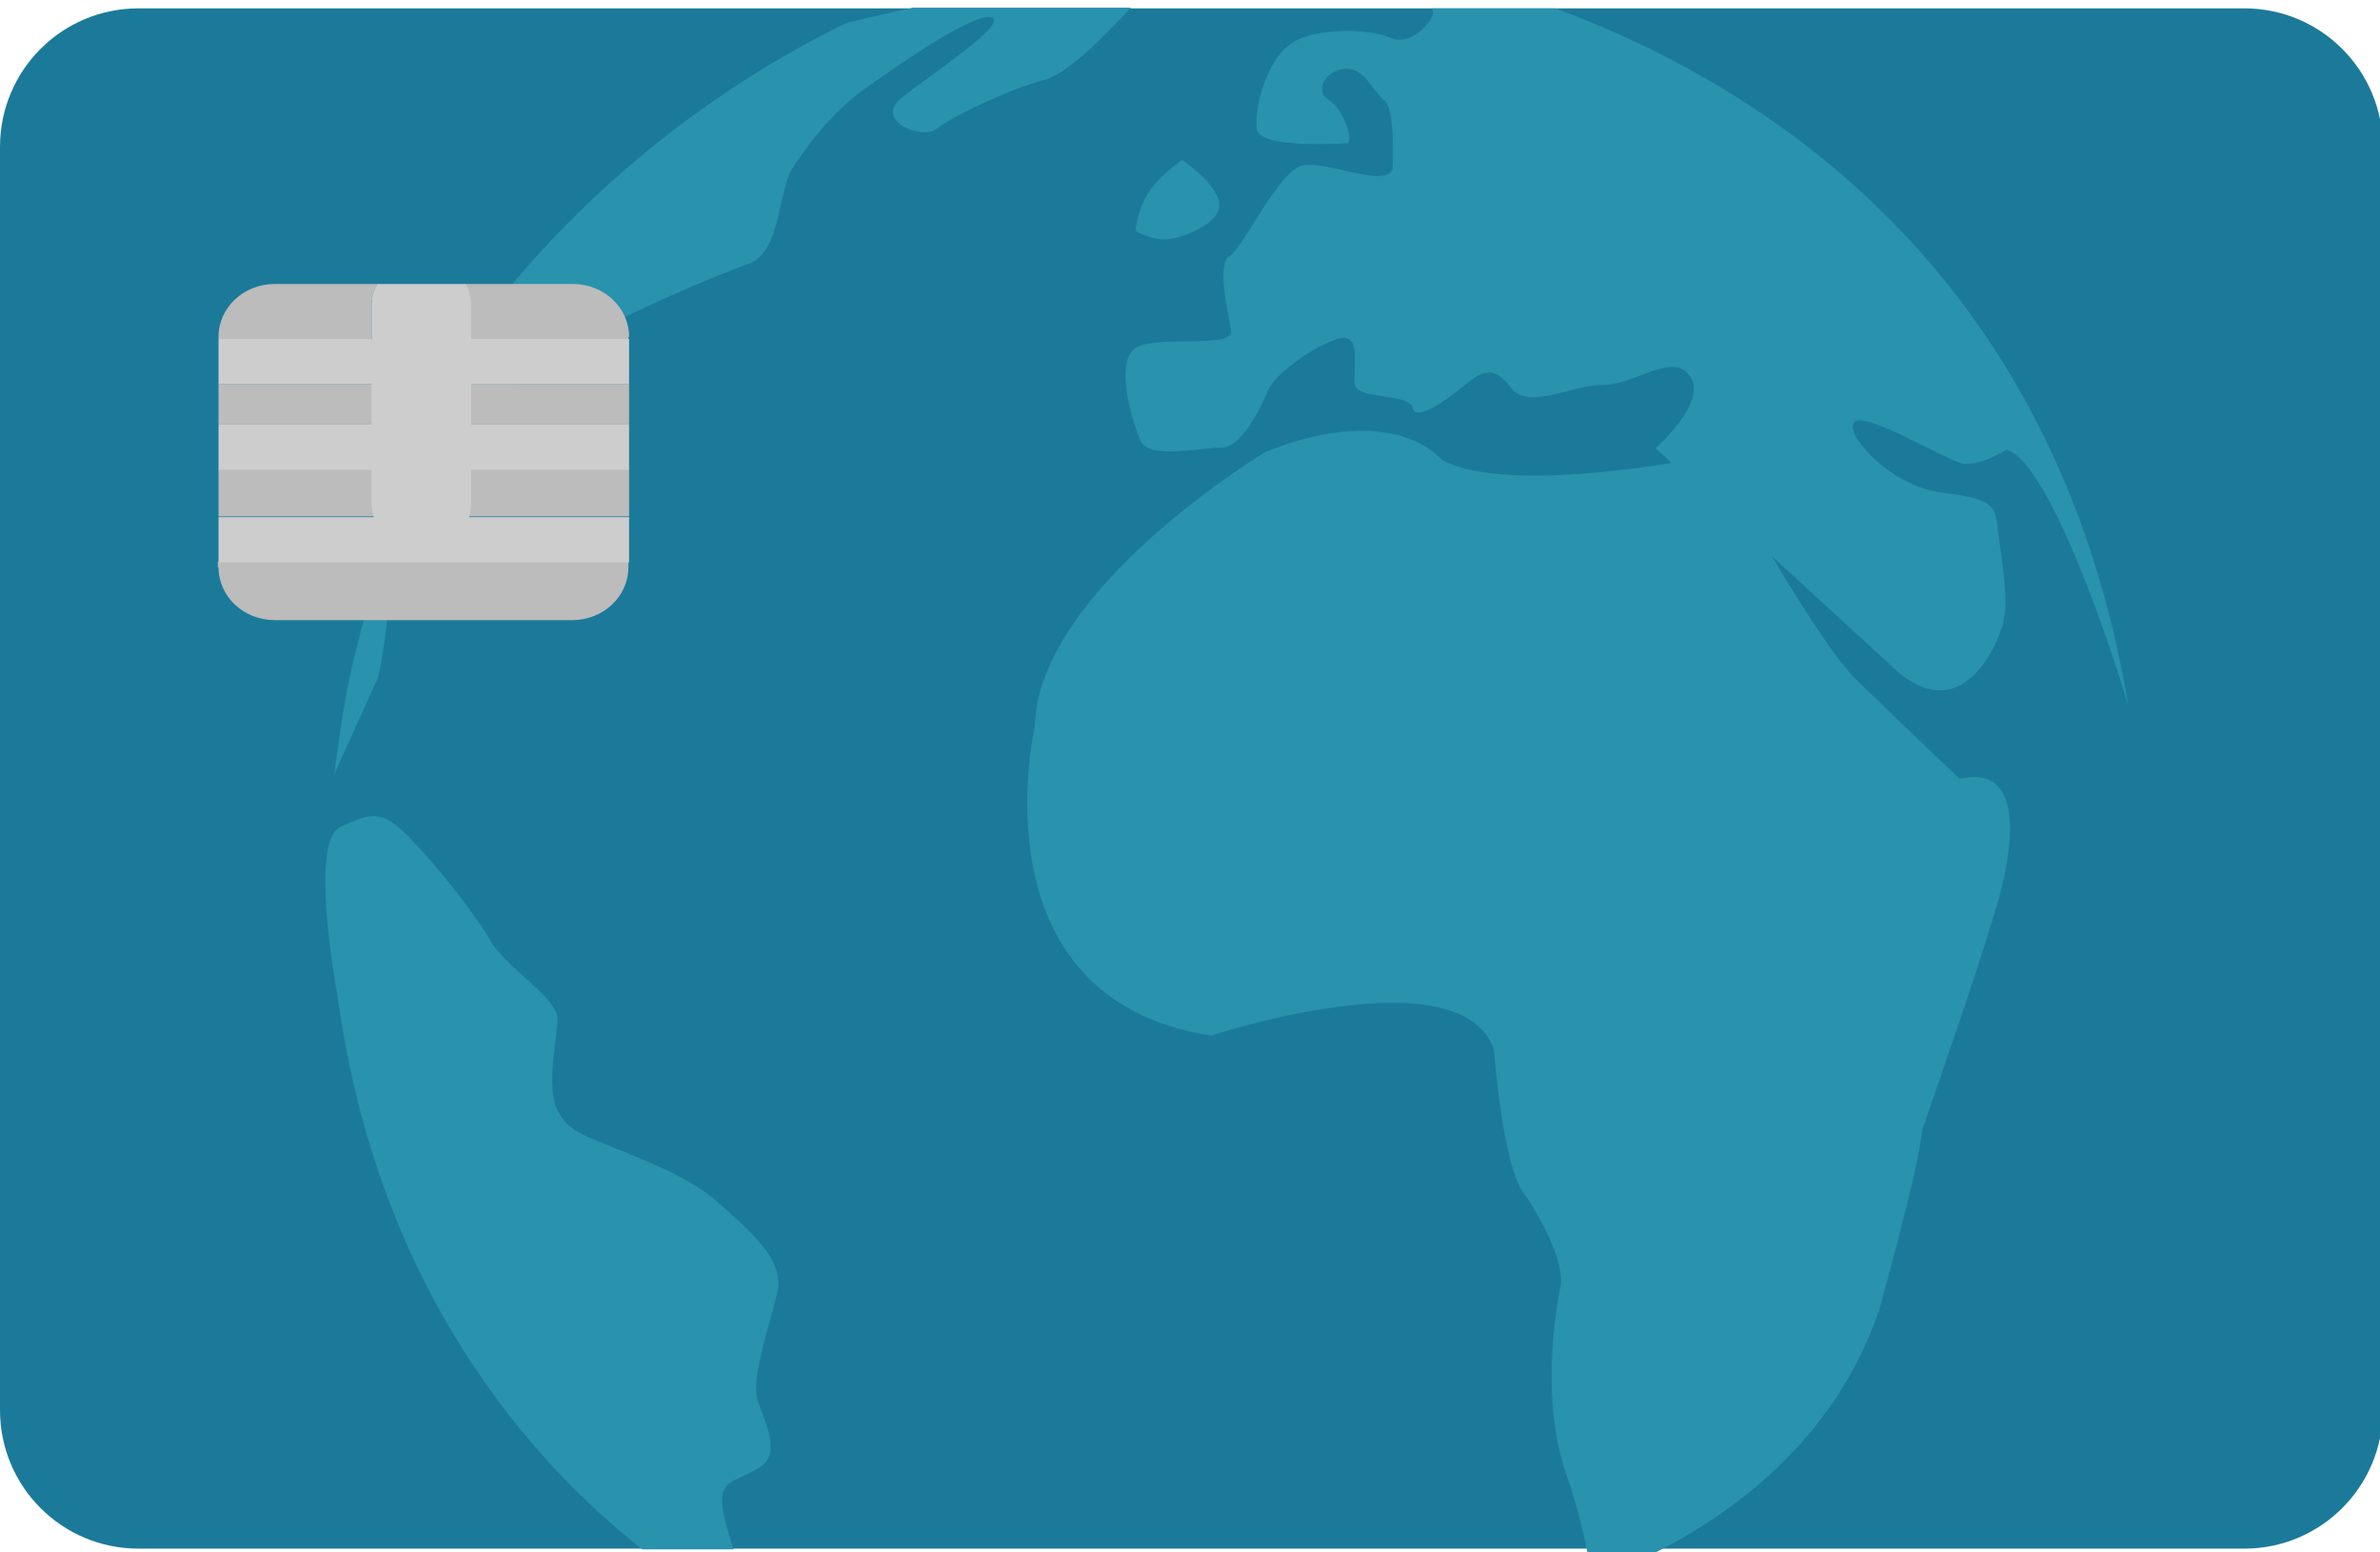 <svg width="342" height="223" xmlns="http://www.w3.org/2000/svg" xml:space="preserve" version="1.1">

 <g>
  <title>Layer 1</title>
  <path id="svg_2" fill="#1B7A9A" d="m342.4,202.6c0,11 -8.9,19.9 -19.9,19.9l-302.6,0c-11,0 -19.9,-8.9 -19.9,-19.9l0,-181.5c0,-11 8.9,-19.9 19.9,-19.9l302.6,0c11,0 19.9,8.9 19.9,19.9l0,181.5l0,0z"/>
  <g id="svg_3">
   <path id="svg_4" fill="#2992AD" d="m169.9,23c0,0 -3.3,2.1 -5,4.9c-1.7,2.9 -1.7,5.3 -1.7,5.3s2.1,1.2 4.2,1.2c2.1,0 7.8,-2.1 7.8,-4.9c0.1,-2.8 -5.3,-6.5 -5.3,-6.5z"/>
   <path id="svg_5" fill="#2992AD" d="m282.1,66.6c2.5,0.4 6.2,-2 6.2,-2c7.1,2 17.5,36.6 17.5,36.6c-10.4,-62.2 -52,-88.8 -82.3,-100l-17.8,0c0.2,0.4 0.3,0.7 0.2,0.9c-0.8,2 -3.7,4.5 -6.2,3.3s-10.4,-1.6 -14.1,0.8c-3.7,2.5 -5.4,9.5 -5,12.3c0.4,2.9 11.6,2.1 12.9,2.1c1.2,0 -0.4,-4.9 -2.5,-6.2c-2.1,-1.2 -0.8,-4.1 2.1,-4.5s4.2,3.3 5.8,4.5c1.7,1.2 1.2,9.9 1.2,9.9c-1.2,2.9 -10,-1.6 -13.3,-0.4c-3.3,1.2 -8.3,11.9 -10.1,12.9c-1.8,0.9 -0.4,7.5 0.2,10.6c0.6,3 -11.6,0.4 -14.1,2.9s0,10.7 1.2,13.2c1.3,2.5 8.7,0.8 11.6,0.8s5.8,-6.2 6.6,-8.2c0.8,-2.1 6.2,-6.2 10,-7.4c3.7,-1.2 2.1,4.5 2.5,6.6s7.9,1.2 8.3,3.3s5,-1.2 7.5,-3.3c2.5,-2 4.2,-2.9 6.6,0.4c2.5,3.3 8.7,-0.4 13.3,-0.4c4.6,0 10,-4.9 12.5,-1.2s-5,10.3 -5,10.3l2.3,2.1c-8.4,1.4 -25.6,3.5 -33,-0.4c0,0 -6.6,-8.6 -25.3,-1.2c0,0 -32.8,19.7 -33.2,39.5c0,0 -9.1,39 25.3,44.4c0,0 36.1,-11.9 40.7,2.1c0,0 1.2,17.3 4.6,21c0,0 5.4,7.9 5,12.7c0,0 -3.7,16 1.2,28.4c0,0 1.8,5.7 2.6,10l9.9,0c10.1,-5.1 25.5,-15.6 32,-34.7c0,0 5.8,-20.6 6.2,-25.9c0,0 8.3,-23.8 10.4,-31.2c0,0 7.5,-22.2 -5,-19.3c0,0 -8.7,-8.2 -15,-14.4c-3.1,-3.1 -7.8,-10.6 -12,-17.6l18.3,16.8c9.1,7.4 14.1,-3.7 15,-7.4c0.8,-3.7 -0.4,-9.5 -0.8,-13.1c-0.4,-3.7 -0.8,-4.5 -7.9,-5.4c-7.1,-0.8 -13.7,-7.8 -12.9,-9.9c0.8,-2.5 13.3,5.3 15.8,5.7z"/>
   <path id="svg_6" fill="#2992AD" d="m63.7,54.5c-2.6,5.5 -6.9,20.5 -4,14.7s10.1,-10 16.7,-15.7c6.7,-5.8 26.6,-14 31.2,-15.6c4.6,-1.7 4.2,-10.3 6.2,-13.6c2.1,-3.3 5.8,-8.2 10.4,-11.5c4.6,-3.3 15.8,-11.1 18.3,-10.3s-8.7,8.2 -12.9,11.5s2.9,6.2 5,4.5s10.4,-5.7 15.4,-7c3.4,-0.8 9.2,-6.8 12.5,-10.4l-31.3,0c-5.6,1.2 -9.6,2.2 -9.6,2.2c-40.2,19.7 -57.9,51.2 -57.9,51.2z"/>
   <path id="svg_7" fill="#2992AD" d="m109.2,210.8c3.3,-2.1 0.4,-7 -0.4,-9.9c-0.8,-2.9 1.7,-10.3 2.9,-15.2c1.2,-4.9 -4.6,-9.4 -8.7,-13.1c-4.2,-3.7 -11.2,-6.2 -15,-7.8c-3.7,-1.6 -6.2,-2 -7.9,-5.3s0,-10.3 0,-13.2c0,-2.9 -7.5,-7.4 -9.6,-11.1s-7.6,-10.7 -11.6,-14.8c-4,-4.1 -5.4,-3.7 -10,-1.6c-4.6,2.1 -0.4,24.3 -0.4,24.3c5.8,42.3 27.8,66.9 43.8,79.5l13.1,0c-0.8,-2.6 -1.5,-5 -1.6,-6.3c-0.4,-3.8 2.1,-3.4 5.4,-5.5z"/>
   <path id="svg_8" fill="#2992AD" d="m48,111.3c1.9,-13.5 1.8,-13.2 6.7,-31.2c2.5,0 0.4,14.4 -0.4,17.3l-6.3,13.9z"/>
  </g>
  <g id="svg_26">
   <rect id="svg_27" fill="#BBBCBB" height="6.8" width="59" y="67.4" x="31.4"/>
   <rect id="svg_28" fill="#BBBCBB" height="5.8" width="59" y="55.2" x="31.4"/>
   <path id="svg_29" fill="#BBBCBB" d="m54.2,40.8l-14.7,0c-4.5,0 -8.1,3.4 -8.1,7.6l0,0.3l22,0l0,-4.8c0,-1.1 0.3,-2.1 0.8,-3.1z"/>
   <path id="svg_30" fill="#BBBCBB" d="m90.4,48.4c0,-4.2 -3.6,-7.6 -8.1,-7.6l-15.5,0c0.5,0.9 0.8,1.9 0.8,3.1l0,4.8l22.7,0l0,-0.3l0.1,0z"/>
   <path id="svg_31" fill="#BBBCBB" d="m31.4,81.5c0,4.2 3.6,7.6 8.1,7.6l42.7,0c4.5,0 8.1,-3.4 8.1,-7.6l0,-0.8l-59,0l0,0.8l0.1,0z"/>
  </g>
  <path id="svg_32" fill="#CDCDCE" d="m90.4,55.2l0,-6.5l-22.7,0l0,-4.8c0,-1.1 -0.3,-2.2 -0.8,-3.1l-12.7,0c-0.5,0.9 -0.8,1.9 -0.8,3.1l0,4.8l-22,0l0,6.5l22,0l0,5.8l-22,0l0,6.5l22,0l0,4.8c0,0.7 0.1,1.4 0.3,2l-22.3,0l0,6.5l59,0l0,-6.5l-23,0c0.2,-0.6 0.3,-1.3 0.3,-2l0,-4.8l22.7,0l0,-6.5l-22.7,0l0,-5.8l22.7,0z"/>
  <g id="svg_33"/>
  <g id="svg_34"/>
  <g id="svg_35"/>
  <g id="svg_36"/>
  <g id="svg_37"/>
  <g id="svg_38"/>
  <g id="svg_39"/>
  <g id="svg_40"/>
  <g id="svg_41"/>
  <g id="svg_42"/>
  <g id="svg_43"/>
  <g id="svg_44"/>
  <g id="svg_45"/>
  <g id="svg_46"/>
  <g id="svg_47"/>
 </g>
</svg>
